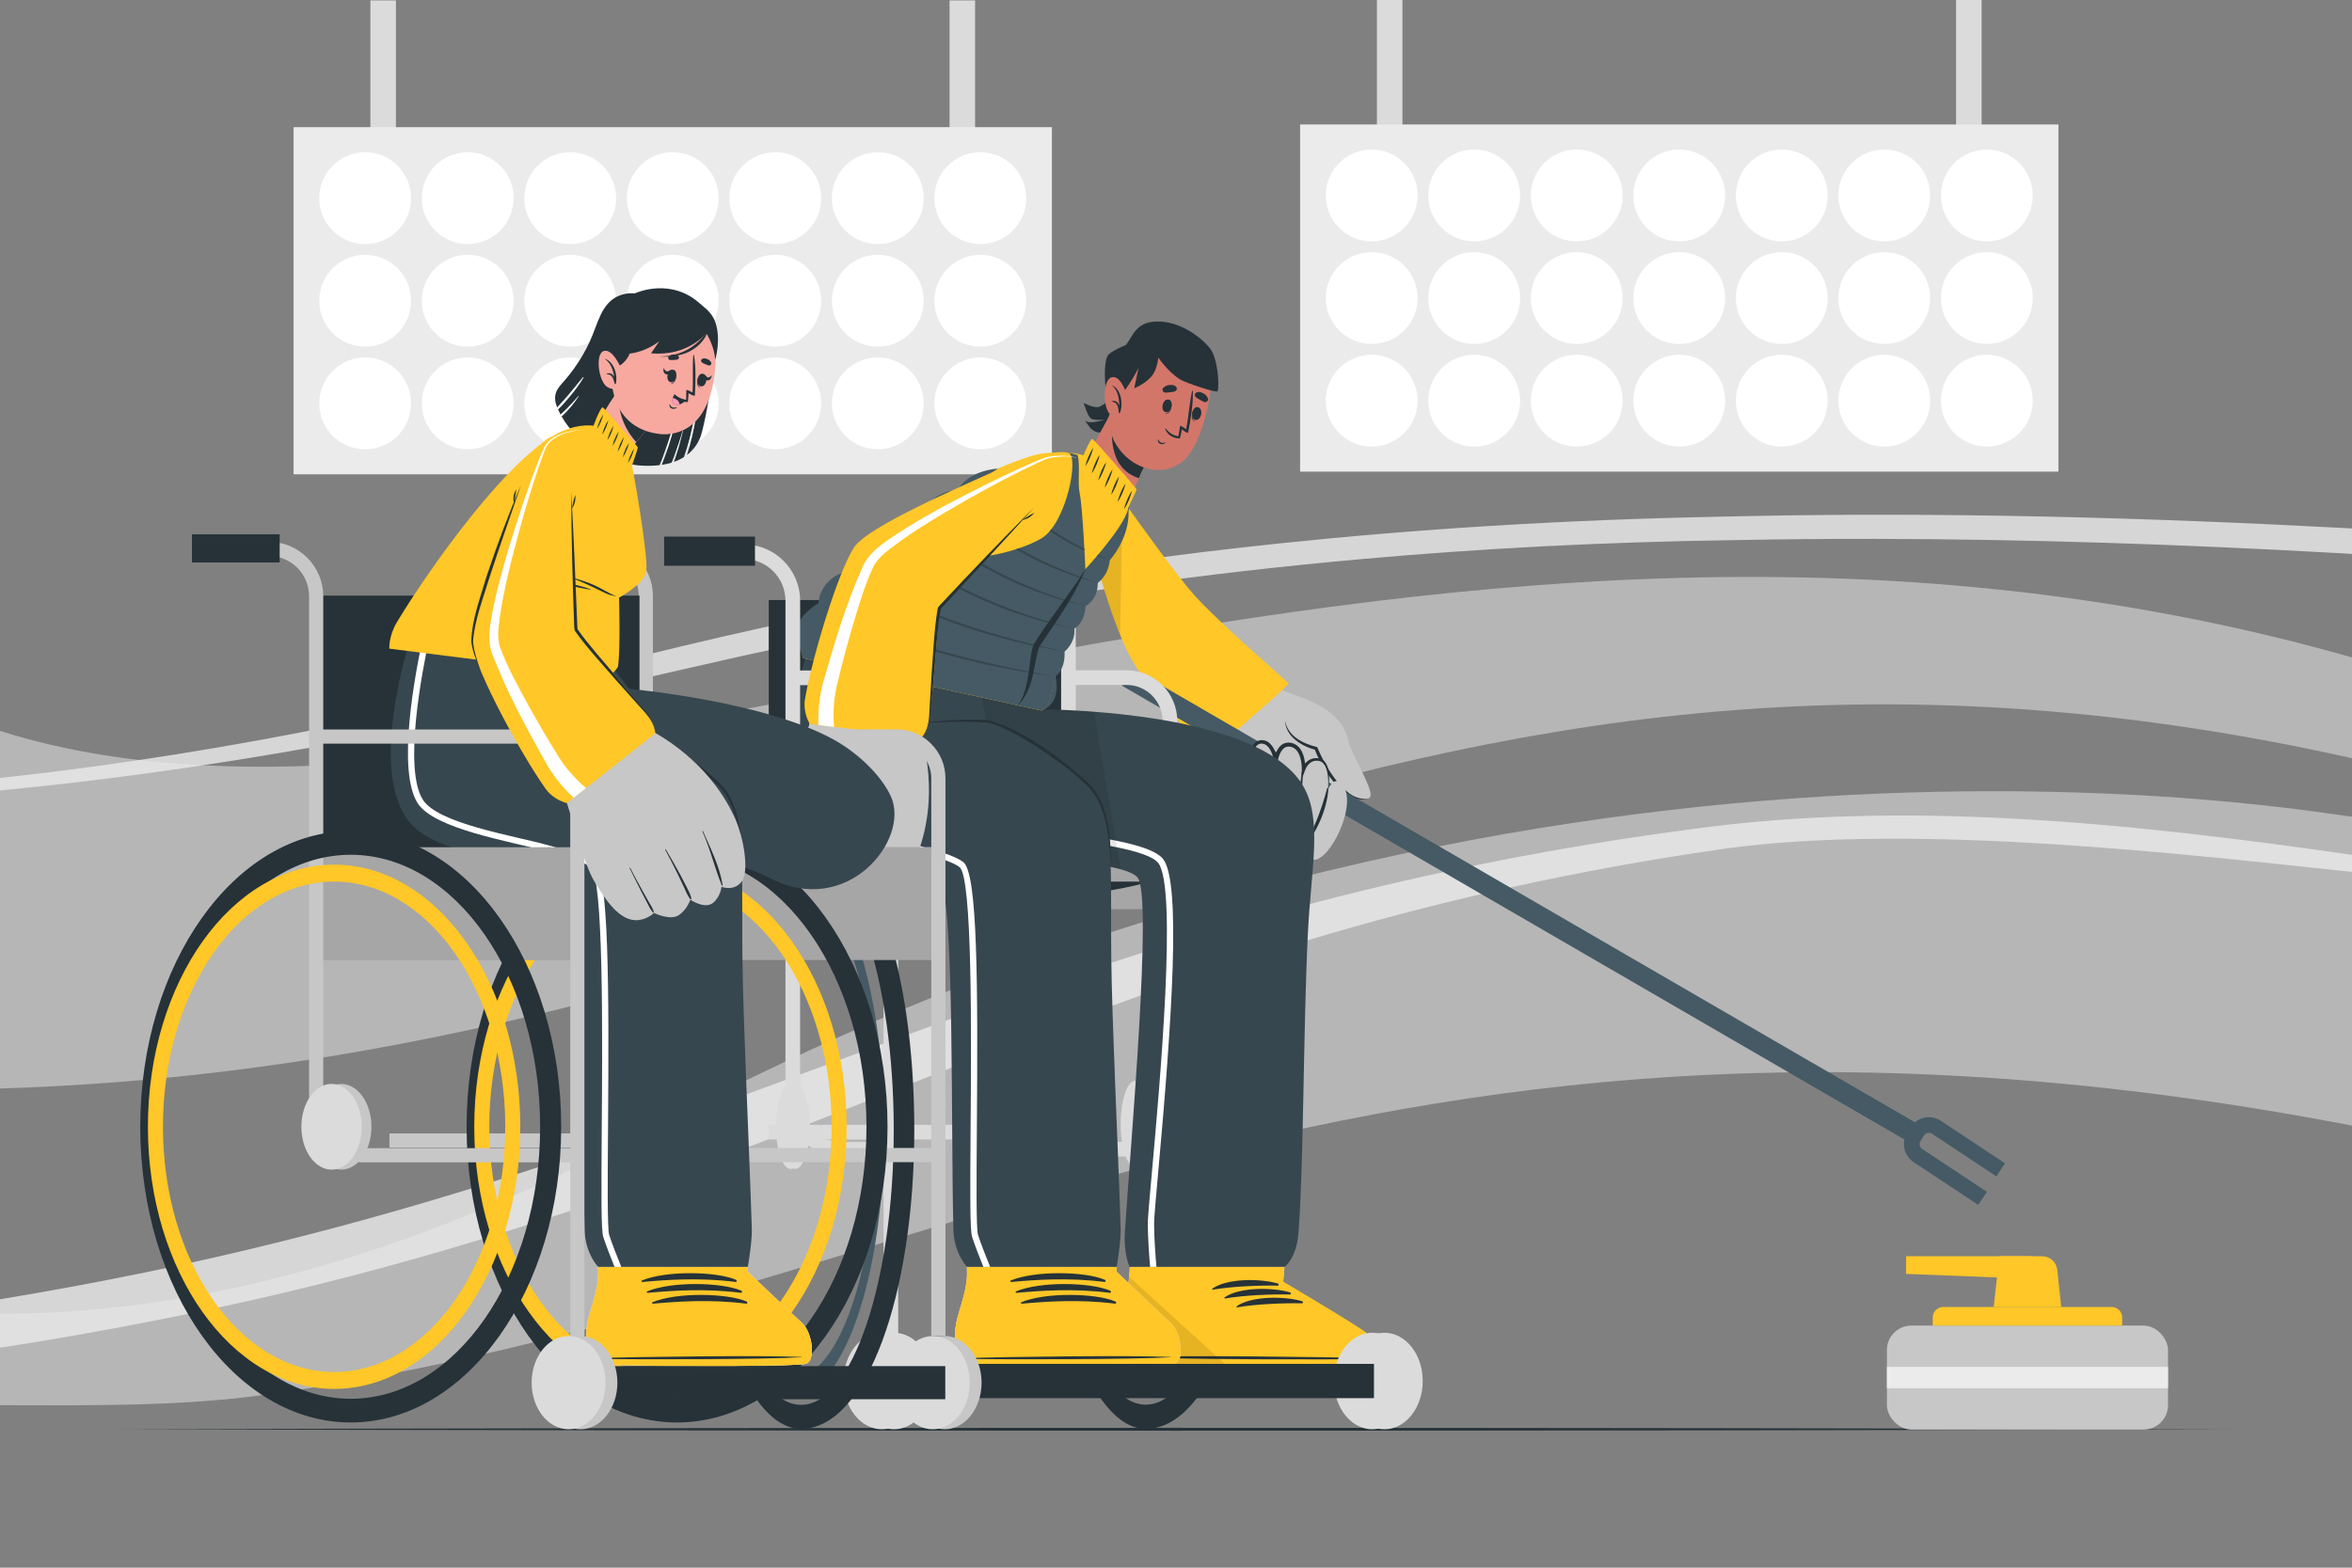 <svg xmlns="http://www.w3.org/2000/svg" viewBox="0 0 750 500"><rect x="0" y="0" width="750" height="500" fill="#808080" stroke="none"/><g id="freepik--background-complete--inject-59"><g><g><g><rect x="118.108" y=".134" width="8.145" height="70.249" style="fill:#dbdbdb;"></rect><rect x="302.792" y=".134" width="8.145" height="70.249" style="fill:#dbdbdb;"></rect></g><g><rect x="93.619" y="40.56" width="241.807" height="110.718" style="fill:#ebebeb;"></rect><g><circle cx="116.442" cy="63.194" r="14.644" transform="translate(-10.58 100.846) rotate(-45)" style="fill:#fff;"></circle><circle cx="149.136" cy="63.194" r="14.644" transform="translate(-5.487 14.959) rotate(-5.639)" style="fill:#fff;"></circle><circle cx="181.829" cy="63.194" r="14.644" transform="translate(78.308 225.486) rotate(-76.632)" style="fill:#fff;"></circle><circle cx="214.523" cy="63.194" r="14.644" transform="translate(18.147 170.199) rotate(-45)" style="fill:#fff;"></circle><circle cx="247.216" cy="63.194" r="14.644" transform="translate(16.436 172.051) rotate(-39.592)" style="fill:#fff;"></circle><circle cx="279.909" cy="63.194" r="14.644" transform="translate(153.712 320.909) rotate(-76.632)" style="fill:#fff;"></circle><circle cx="312.603" cy="63.194" r="14.644" transform="translate(46.875 239.553) rotate(-45)" style="fill:#fff;"></circle><circle cx="116.442" cy="95.919" r="14.644" transform="translate(-33.72 110.431) rotate(-45)" style="fill:#fff;"></circle><circle cx="149.136" cy="95.919" r="14.644" transform="translate(-8.703 15.117) rotate(-5.639)" style="fill:#fff;"></circle><circle cx="181.829" cy="95.919" r="14.644" transform="translate(46.47 250.645) rotate(-76.632)" style="fill:#fff;"></circle><circle cx="214.523" cy="95.919" r="14.644" transform="translate(-4.993 179.784) rotate(-45)" style="fill:#fff;"></circle><circle cx="247.216" cy="95.919" r="14.644" transform="translate(-4.42 179.558) rotate(-39.592)" style="fill:#fff;"></circle><circle cx="279.909" cy="95.919" r="14.644" transform="translate(121.874 346.068) rotate(-76.632)" style="fill:#fff;"></circle><circle cx="312.603" cy="95.919" r="14.644" transform="translate(23.734 249.138) rotate(-45)" style="fill:#fff;"></circle><circle cx="116.442" cy="128.644" r="14.644" transform="translate(-56.86 120.016) rotate(-45)" style="fill:#fff;"></circle><circle cx="149.136" cy="128.644" r="14.644" transform="translate(-11.918 15.276) rotate(-5.639)" style="fill:#fff;"></circle><circle cx="181.829" cy="128.644" r="14.644" transform="translate(14.632 275.804) rotate(-76.632)" style="fill:#fff;"></circle><circle cx="214.523" cy="128.644" r="14.644" transform="translate(-28.133 189.369) rotate(-45)" style="fill:#fff;"></circle><circle cx="247.216" cy="128.644" r="14.644" transform="translate(-25.276 187.065) rotate(-39.592)" style="fill:#fff;"></circle><circle cx="279.909" cy="128.644" r="14.644" transform="translate(90.035 371.227) rotate(-76.632)" style="fill:#fff;"></circle><circle cx="312.603" cy="128.644" r="14.644" transform="translate(.594 258.723) rotate(-45)" style="fill:#fff;"></circle></g></g></g><g><g><rect x="439.063" y="-.723" width="8.145" height="70.249" style="fill:#dbdbdb;"></rect><rect x="623.747" y="-.723" width="8.145" height="70.249" style="fill:#dbdbdb;"></rect></g><g><rect x="414.574" y="39.703" width="241.807" height="110.718" style="fill:#ebebeb;"></rect><g><circle cx="437.397" cy="62.337" r="14.644" transform="translate(84.032 327.544) rotate(-45)" style="fill:#fff;"></circle><circle cx="470.09" cy="62.337" r="14.644" transform="translate(361.867 524.028) rotate(-84.361)" style="fill:#fff;"></circle><circle cx="502.784" cy="62.337" r="14.644" transform="translate(85.888 350.217) rotate(-41.694)" style="fill:#fff;"></circle><circle cx="535.477" cy="62.337" r="14.644" transform="translate(352.527 569.437) rotate(-76.802)" style="fill:#fff;"></circle><circle cx="568.171" cy="62.337" r="14.644" transform="translate(377.756 601.267) rotate(-76.802)" style="fill:#fff;"></circle><circle cx="600.864" cy="62.337" r="14.644" transform="translate(454.874 648.52) rotate(-81.938)" style="fill:#fff;"></circle><circle cx="633.558" cy="62.337" r="14.644" transform="translate(141.486 466.251) rotate(-45)" style="fill:#fff;"></circle><circle cx="437.397" cy="95.062" r="14.644" transform="translate(60.892 337.129) rotate(-45)" style="fill:#fff;"></circle><circle cx="470.09" cy="95.062" r="14.644" transform="translate(329.3 553.537) rotate(-84.361)" style="fill:#fff;"></circle><circle cx="502.784" cy="95.062" r="14.644" transform="translate(64.121 358.506) rotate(-41.694)" style="fill:#fff;"></circle><circle cx="535.477" cy="95.062" r="14.644" transform="translate(320.666 594.69) rotate(-76.802)" style="fill:#fff;"></circle><circle cx="568.171" cy="95.062" r="14.644" transform="translate(345.895 626.52) rotate(-76.802)" style="fill:#fff;"></circle><circle cx="600.864" cy="95.062" r="14.644" transform="translate(422.473 676.655) rotate(-81.938)" style="fill:#fff;"></circle><circle cx="633.558" cy="95.062" r="14.644" transform="translate(118.346 475.836) rotate(-45)" style="fill:#fff;"></circle><circle cx="437.397" cy="127.787" r="14.644" transform="translate(211.945 523.788) rotate(-76.632)" style="fill:#fff;"></circle><circle cx="470.09" cy="127.787" r="14.644" transform="translate(-14.361 76.593) rotate(-9.175)" style="fill:#fff;"></circle><circle cx="502.784" cy="127.787" r="14.644" transform="translate(268.009 590.39) rotate(-77.352)" style="fill:#fff;"></circle><circle cx="535.477" cy="127.787" r="14.644" transform="translate(66.479 416.067) rotate(-45)" style="fill:#fff;"></circle><circle cx="568.171" cy="127.787" r="14.644" transform="translate(76.054 439.185) rotate(-45)" style="fill:#fff;"></circle><circle cx="600.864" cy="127.787" r="14.644" transform="translate(-10.904 183.531) rotate(-17.213)" style="fill:#fff;"></circle><circle cx="633.558" cy="127.787" r="14.644" transform="translate(362.753 714.634) rotate(-76.632)" style="fill:#fff;"></circle></g></g></g></g><g><g style="opacity:.5;"><path d="M212.42,357.594c-38.609,20.458-118.801,61.438-212.42,61.438v29.137c29.81,.111,57.794,.343,83.84-3.239,214.119-29.443,352.82-146.233,666.16-85.928v-98.57c-9.33-.416-261.693-49.026-537.58,97.163Z" style="fill:#ebebeb;"></path><path d="M0,233.112v114.058c294.554-9.183,436.332-175.368,750-105.351v-32.144C445.873,123.091,173.239,287.92,0,233.112Z" style="fill:#ebebeb;"></path></g><g style="opacity:.8;"><path d="M750,272.65v5.441c-51.44-5.459-138.6-15.744-199.22-7.518-84.83,12.01-150.64,32.94-209.29,55.118-88.61,33.717-171.62,72.338-294.07,95.858-6.6,1.295-13.31,2.563-20.1,3.747-5.68,1.036-11.42,1.998-17.2,2.942-3.36,.546-6.73,1.073-10.12,1.591v-15.434c8.07-1.351,16.07-2.739,24.03-4.219,120.73-22.271,202.7-57.876,294.74-90.862,62.19-22.299,133.04-43.423,222.09-55.054,65.09-8.79,133.945-2.499,209.14,8.388Z" style="fill:#ebebeb;"></path><path d="M0,248.132v3.979c84.2-8.161,152.27-23.641,221.17-39.389,20.08-4.645,40.73-9.068,62.07-13.157,24.55-4.719,50.03-9.012,76.61-12.732h.03c24.03-3.377,48.97-6.264,74.97-8.577,37.05-3.294,76.25-5.394,118.05-5.987,14.93-.287,29.87-.435,44.83-.398h.12c48.93,.074,98.07,1.767,146.97,4.497,1.73,.092,3.45,.194,5.18,.296v-8.115c-.48-.028-.97-.056-1.45-.083-63.49-3.405-128.88-5.191-192.22-3.84q-.03-.019-.06,0-.03-.019-.07,0c-2.66,.046-5.32,.111-7.98,.176-50.42,.999-96.58,3.951-139.48,8.438-35.65,3.72-69.06,8.494-100.79,14.073h-.06c-18.59,3.266-36.6,6.801-54.16,10.567-15.88,3.405-31.38,6.986-46.6,10.724-63.59,15.443-128.25,30.941-207.13,39.528Z" style="fill:#ebebeb;"></path></g></g></g><g id="freepik--Floor--inject-59"><path d="M37.635,455.851c216.138-.612,458.592-.617,674.729-0-216.138,.617-458.592,.612-674.729,0h0Z" style="fill:#263238;"></path></g><g id="freepik--Character_2--inject-59"><g><g><g><path d="M356.822,157.807c8.934,12.525,18.582,25.874,24.039,32.034,6.969,7.866,26.764,25.02,30.074,28.125,0,0-22.592,23.975-25.736,21.345-4.24-3.547-16.957-16.11-24.26-28.854-5.572-9.723-12.313-32.575-14.838-45.761-2.55-13.309,6.21-13.214,10.722-6.888Z" style="fill:#FFC727;"></path><path d="M357.932,159.36l-.77,43.01c-4.56-11.23-9.09-27.39-11.06-37.67-2.55-13.31,6.21-13.22,10.72-6.89,.37,.51,.73,1.03,1.11,1.55Z" style="opacity:.1;"></path></g><path d="M392.319,256.548c-3.182-4.903-5.52-13.258-5.136-17.312l21.79-19.139c1.699,1.178,12.803,3.463,17.968,9.93,5.275,6.605,3.983,17.116,2.841,21.937-1.688,7.125-33.414,10.822-37.462,4.585Z" style="fill:#c7c7c7;"></path><g><path d="M413.157,223.399s13.83,3.566,15.289,9.08c2.239,8.457,10.899,20.884,8.059,22.108-5.01,2.158-12.697-5.411-16.845-15.886,0,0-9.349-2.011-9.889-8.937-.339-4.344,3.385-6.364,3.385-6.364Z" style="fill:#c7c7c7;"></path><path d="M436.505,254.586c-7.562,2.822-15.156-9.784-17.308-15.702l.358,.303c-2.377-.625-4.597-1.66-6.502-3.206-1.891-1.506-3.243-3.78-3.282-6.218,.362,2.366,1.784,4.327,3.687,5.697,1.937,1.38,4.26,2.297,6.562,2.809,2.333,5.701,9.094,18.146,16.485,16.317h0Z" style="fill:#263238;"></path></g><g><polygon points="357.59 218.595 366.232 216.178 613.027 359.337 608.015 363.859 357.59 218.595" style="fill:#455a64;"></polygon><path d="M630.823,384.287l-20.547-13.6c-3.159-2-4.114-6.255-2.088-9.456l1.085-1.714c2.029-3.204,6.281-4.158,9.484-2.131l20.589,13.628-2.76,4.17-20.547-13.601c-.38-.24-.879-.326-1.37-.218-.488,.11-.904,.403-1.172,.826l-1.085,1.713c-.553,.873-.292,2.032,.581,2.585l20.589,13.627-2.76,4.17Z" style="fill:#455a64;"></path></g><g><path d="M427.94,250.062c-2.481-2.881-4.456,1.692-4.456,1.692,0,0,1.257-7.268-2.45-9.249-3.577-1.9-5.769,3.708-5.931,4.108,.063-.385,1.044-7.094-2.886-8.701-4.085-1.667-5.319,4.341-5.397,4.729-.055-.382-.861-5.425-4.124-5.968-5.608-.929-3.901,12.022-6.854,15.553,0,0-6.554-4.32-6.771-4.406,0,0,1.371,12.355,6.356,16.071,2.628,1.959,4.972-.103,4.972-.103,0,0,.002,4.032,3.056,5.396,1.569,.695,4.079-1.196,4.079-1.196,0,0,.136,3.229,2.929,4.272,2.226,.84,4.396-1.189,4.396-1.189,0,0,1.57,3.039,4.122,3.158,5.147,.252,14.267-17.992,8.96-24.166Z" style="fill:#c7c7c7;"></path><g><path d="M415.251,270.802c-.035,.058,.039,.119,.085,.066,4.463-5.268,7.753-12.424,8.281-19.349,.018-.227-.344-.354-.411-.107-1.909,7.034-4.164,13.125-7.955,19.391Z" style="fill:#263238;"></path><path d="M407.525,268.096c-.042,.068,.071,.137,.125,.072,4.57-5.453,8.053-13.614,7.722-21.669-.011-.276-.298-.513-.31-.194-.185,5.373-4.096,16.168-7.537,21.791Z" style="fill:#263238;"></path><path d="M406.603,242.087c.019,7.735-2.443,14.699-6,21.487-.046,.088,.084,.144,.142,.081,2.645-2.847,4.461-7.41,5.574-11.081,1.066-3.516,1.321-6.902,.554-10.489-.03-.139-.271-.165-.271,.001Z" style="fill:#263238;"></path></g><path d="M423.483,251.754c.105-1.421,.102-2.85-.052-4.25-.167-1.382-.499-2.813-1.308-3.848-.402-.508-.942-.867-1.557-.973-.627-.101-1.298-.073-1.881,.147-1.181,.419-2.051,1.581-2.487,2.742l-1.096,2.918,.015-3.123c.007-1.363-.178-2.803-.613-4.086-.431-1.281-1.201-2.444-2.337-2.907-1.177-.507-2.419-.281-3.202,.711-.814,.947-1.297,2.34-1.532,3.641l-.657,3.635-.565-3.634c-.153-.985-.442-2.018-.848-2.939-.411-.917-.979-1.778-1.751-2.248-.755-.464-1.773-.519-2.474-.043-.745,.49-1.253,1.445-1.645,2.394-.776,1.949-1.143,4.092-1.614,6.196-.227,1.057-.454,2.119-.733,3.17-.293,1.035-.593,2.131-1.302,2.968,.614-.9,.786-1.993,1.01-3.035,.195-1.058,.34-2.126,.486-3.198,.292-2.142,.61-4.296,1.319-6.416,.387-1.035,.844-2.146,1.881-2.934,1.077-.805,2.579-.728,3.652-.077,1.098,.659,1.762,1.705,2.248,2.73,.478,1.051,.795,2.112,.992,3.259l-1.222,.001c.266-1.539,.717-3.016,1.767-4.319,.52-.638,1.301-1.17,2.182-1.333,.884-.167,1.735-.009,2.505,.322,1.596,.698,2.502,2.242,2.96,3.68,.468,1.481,.634,2.967,.605,4.505l-1.081-.205c.605-1.456,1.695-2.729,3.254-3.227,.771-.238,1.568-.226,2.335-.06,.79,.172,1.487,.694,1.932,1.324,.891,1.292,1.058,2.806,1.138,4.231,.059,1.441-.061,2.876-.323,4.28Z" style="fill:#263238;"></path></g></g><g><g><g><path d="M358.846,358.44c0,7.59,2.081,13.743,4.649,13.743s4.649-6.153,4.649-13.743-2.082-13.743-4.649-13.743-4.649,6.153-4.649,13.743Z" style="fill:#dbdbdb;"></path><path d="M357.356,358.44c0,7.59,2.081,13.743,4.649,13.743s4.649-6.153,4.649-13.743-2.082-13.743-4.649-13.743-4.649,6.153-4.649,13.743Z" style="fill:#dbdbdb;"></path></g><g><path d="M333.736,359.664c0-46.95,13.03-85.147,29.047-85.147s29.047,38.197,29.047,85.147-13.03,85.146-29.047,85.146-29.047-38.197-29.047-85.146Zm2.347,0c0,43.916,11.978,79.645,26.7,79.645s26.7-35.729,26.7-79.645-11.978-79.646-26.7-79.646-26.7,35.729-26.7,79.646Z" style="fill:#455a64;"></path><path d="M332.542,359.664c0-52.963,14.728-96.052,32.832-96.052,21.808,0,36.099,43.089,36.099,96.052s-15.256,96.051-36.099,96.051c-18.104,0-32.832-43.088-32.832-96.051Zm3.286,0c0,48.716,13.255,88.349,29.547,88.349s29.547-39.634,29.547-88.349-13.255-88.35-29.547-88.35-29.547,39.633-29.547,88.35Z" style="fill:#263238;"></path></g></g><rect x="245.138" y="358.751" width="98.832" height="4.675" style="fill:#dbdbdb;"></rect><g><rect x="340.653" y="252.667" width="32.413" height="37.315" transform="translate(713.719 542.649) rotate(180)" style="fill:#a6a6a6;"></rect><path d="M356.318,368.855h16.747v-4.676h-16.747c-7.325,0-13.284-5.959-13.284-13.284V191.524c0-9.903-8.057-17.959-17.959-17.959h-10.913v4.676h10.913c7.325,0,13.284,5.959,13.284,13.284v159.372c0,9.903,8.057,17.959,17.96,17.959Z" style="fill:#dbdbdb;"></path><path d="M370.728,425.069h4.675V229.948c0-8.916-7.254-16.17-16.169-16.17h-18.538v4.676h18.538c6.338,0,11.494,5.156,11.494,11.494v195.121Z" style="fill:#dbdbdb;"></path><rect x="299.679" y="171.087" width="28.965" height="9.296" transform="translate(628.323 351.47) rotate(180)" style="fill:#263238;"></rect></g><rect x="245.138" y="191.387" width="93.221" height="88.631" transform="translate(583.497 471.405) rotate(180)" style="fill:#263238;"></rect><path d="M366.654,281.186h-121.483v1.974s81.765,9.611,121.483-1.974Z" style="fill:#263238;"></path></g><g><g><g><path d="M437.968,436.073c-2.684,.896-74.99,.389-77.904-1.489-.35-.203-.454-7.333-.438-17.094l-0-.192c-.011-6.183,6.748-59.022,6.748-59.022l46.989-.273-4.312,52.035s5.194,4.471,14.454,8.911c.011,.011,.023,.011,.023,.022,5.715,2.72,10.673,5.205,11.814,6.116,2.961,2.387,5.311,10.111,2.627,10.985Z" style="fill:#d3766a;"></path><path d="M437.97,436.07c-2.685,.894-74.992,.393-77.91-1.491-.35-.195-.452-7.332-.438-17.085l0-.192c-.001-.429-.003-.87-.016-1.31,.005-.317-.001-.633-.018-.948-.003-.463-.018-.937-.033-1.411-.092-4.108,2.176-18.087,2.176-18.087l48.535-.186-1.214,14.679s25.151,14.137,26.286,15.046c2.958,2.39,5.318,10.113,2.631,10.986Z" style="fill:#ebebeb;"></path><g><path d="M438.295,436.371c-2.766,.898-75.171,.198-78.165-1.731-1.139-.726-1.102-17.121,.099-30.57h49.391l-.407,4.705s23.383,13.809,26.439,16.277c3.039,2.468,5.409,10.421,2.644,11.319Z" style="fill:#FFC727;"></path><g><path d="M437.191,433.204c-13.229-.442-60.098-.978-73.209-.409-.106,.004-.107,.077-.001,.083,13.103,.725,59.974,.828,73.208,.543,.279-.006,.281-.207,.001-.217Z" style="fill:#263238;"></path><path d="M407.49,409.38c-5.578-1.669-16.174-1.717-20.882,1.598-.182,.128,.021,.379,.21,.345,5.762-1.011,14.669-1.412,20.584-1.268,.417,.01,.488-.556,.088-.676Z" style="fill:#263238;"></path><path d="M411.36,412.197c-5.578-1.669-16.174-1.717-20.883,1.598-.182,.129,.021,.379,.21,.345,5.762-1.011,14.669-1.412,20.584-1.267,.417,.01,.488-.556,.089-.676Z" style="fill:#263238;"></path><path d="M415.23,415.015c-5.578-1.67-16.174-1.717-20.883,1.598-.183,.129,.021,.379,.21,.345,5.762-1.011,14.669-1.412,20.584-1.268,.416,.01,.488-.556,.089-.676Z" style="fill:#263238;"></path></g><path d="M360.133,434.641c1.306,.838,15.819,1.448,32.008,1.786l-32.161-29.276c-.947,12.749-.904,26.815,.152,27.49Z" style="opacity:.1;"></path></g></g><g><path d="M319.963,203.266l9.795,22.943s71.043-.56,85.736,24.385c6.336,10.757,2.585,26.059,1.547,47.363-1.454,29.839-1.319,74.336-2.997,95.396-.641,8.051-4.425,10.716-4.425,10.716h-49.391s-1.993-4.072-1.527-11.159c1.94-29.498,8.801-106.54,4.111-112.932-5.818-7.928-74.479-6.209-90.214-18.409-15.735-12.201-3.682-58.303-3.682-58.303h51.046Z" style="fill:#37474f;"></path><path d="M369.312,374.03c-.76,8.45-1.31,14.56-1.3,16.22,.02,4.59,.42,10.13,.75,13.82h-2.02c-.32-3.73-.71-9.22-.73-13.81-.01-1.76,.51-7.59,1.31-16.41,2.46-27.3,8.24-91.26,1.94-98.7-1.67-1.98-6.54-3.56-13.11-4.92-8.24-1.69-19.17-3.02-29.9-4.33-22.28-2.71-45.31-5.52-50.61-11.95-3.03-3.68-4.23-13.77-3.57-29.99,.35-8.62,1.16-16.78,1.59-20.69h2c-1.51,13.43-3.63,43.14,1.53,49.41,4.78,5.81,28.43,8.69,49.3,11.24,11.06,1.34,21.34,2.6,29.3,4.18,7.49,1.51,12.92,3.31,15,5.76,6.01,7.1,2.84,52.34-1.48,100.17Z" style="fill:#fff;"></path><path d="M272.6,261.567c13.62,10.561,66.902,10.691,84.746,15.688l-8.492-50.255c-11.137-.86-19.096-.795-19.096-.795l-9.799-22.939h-51.039s-12.052,46.107,3.68,58.301Z" style="opacity:.1;"></path></g></g><g><g><path d="M374.709,434.93c-3.103,1.087-64.586,1.098-69.586-.227-.776-.206-.547-4.296-.517-9.973,.028-5.236,4.055-12.062,3.746-19.522l-.016-.493c-.141-3.24-.803-46.712-.803-46.712l46.536-.202,2.006,45.591-.011,2.23s14.118,13.415,17.319,16.34c3.263,2.982,4.43,11.895,1.325,12.968Z" style="fill:#d3766a;"></path><path d="M374.707,434.935c-3.103,1.078-64.583,1.089-69.58-.229-.784-.207-.555-4.301-.523-9.973,.033-5.237,4.061-12.063,3.745-19.521,0-.174-.011-.338-.011-.501-.033-.762-.31-9.493-.31-9.493h48.023l.026,8.176-.011,2.232s14.11,13.413,17.311,16.331c3.266,2.983,4.431,11.9,1.328,12.978Z" style="fill:#ebebeb;"></path><g><path d="M374.707,434.935c-3.103,1.078-64.583,1.089-69.58-.229-.784-.207-.555-4.301-.523-9.973,.033-5.237,4.061-12.063,3.745-19.521,0-.174-.011-.338-.011-.501-.011-.131,0-.348,.011-.642h47.729l-.011,1.557s14.11,13.413,17.311,16.331c3.266,2.983,4.431,11.9,1.328,12.978Z" style="fill:#FFC727;"></path><g><path d="M355.631,415.082c-6.187-2.635-22.182-3.007-29.983,.265-.255,.107-.043,.478,.184,.458,7.705-.692,18.08-1.473,29.707-.017,.481,.06,.535-.517,.092-.706Z" style="fill:#263238;"></path><path d="M353.942,411.619c-6.187-2.635-22.182-3.007-29.982,.265-.255,.107-.043,.478,.184,.458,7.705-.692,18.08-1.474,29.707-.017,.481,.06,.535-.517,.092-.705Z" style="fill:#263238;"></path><path d="M352.252,408.155c-6.186-2.635-22.182-3.007-29.982,.265-.255,.107-.043,.478,.184,.458,7.705-.692,18.08-1.474,29.707-.018,.481,.06,.535-.517,.091-.706Z" style="fill:#263238;"></path></g><path d="M307.961,433.158c11.793-.433,53.575-.939,65.263-.362,.095,.004,.096,.077,.001,.083-11.68,.716-53.465,.789-65.263,.496-.249-.006-.25-.208-.001-.217Z" style="fill:#263238;"></path></g></g><g><path d="M356.079,404.07h-47.729s-4.103-4.263-4.321-11.797c-.877-30.315,.435-107.267-4.398-111.134-8.791-7.033-26.671-6.697-38.802-16.331-18.027-14.317-2.14-61.648-2.14-61.648l50.251,.287s4.518,21.855,5.65,26.599c0,0,27.751,9.823,36.154,25.426,4.527,8.407,3.326,26.877,3.615,50.042,.275,21.991,2.029,56.386,2.998,86.422,.134,4.142-1.277,12.133-1.277,12.133Z" style="fill:#37474f;"></path><path d="M354.195,276.769c-.389-8.505-1.064-19.838-7.445-26.092-3.959-3.92-8.458-7.269-13.054-10.412-3.077-2.09-6.219-4.094-9.476-5.883-3.213-1.672-6.576-3.605-10.208-3.973-7.41-.508-14.922,.001-22.353,.285,7.439-.734,14.886-1.401,22.418-1.091,9.319,1.075,26.541,13.696,33.283,20.472,6.441,6.482,6.921,18.049,6.835,26.694h0Z" style="fill:#263238;"></path><path d="M315.742,404.07h-2.16c-1.2-2.97-2.65-6.66-3.6-9.57-.69-2.07-.63-13.84-.48-34.45,.23-30.03,.6-80.3-3.53-83.49-2.38-1.84-7.93-3.37-14.36-5.13-11.39-3.13-25.56-7.02-30.82-15.27-6.69-10.49-.8-41.39,1.73-52.98l2.06,.01c-2.4,11.02-8.4,42.03-2.11,51.89,4.85,7.6,18.61,11.38,29.67,14.42,6.63,1.82,12.36,3.39,15.05,5.48,4.56,3.52,4.66,39.03,4.31,85.08-.12,16.43-.24,31.95,.37,33.81,1.03,3.12,2.62,7.16,3.87,10.2Z" style="fill:#fff;"></path></g></g></g><path d="M332.212,226.646l-76.039-16.693c-.014-.172-2.251-5.932,1.028-10.581,11.775-16.693,51.555-53.596,80.474-55.154,6.707-.362,20.875,3.662,22.342,13.637,2.159,14.673-20.827,39.85-24.309,61.991-.761,4.839-3.497,6.801-3.497,6.801Z" style="fill:#FFC727;"></path><g><g><path d="M360.162,159.97c-.01,1.01-.11,2.05-.29,3.14,.28,8.42-5.61,15.17-5.97,15.57l-.02,.02v.02c-.56,5.1-3.82,7.18-3.82,7.18-.01,5.54-3.86,7.39-3.86,7.39-.42,5.7-3.62,7.19-3.62,7.19,.42,4.58-3.11,7.32-3.11,7.32,.25,6.03-2.91,7.95-2.91,7.95-.35,1.38-.64,2.74-.85,4.1-.76,4.83-3.5,6.8-3.5,6.8l-76.04-16.7c0-.01-.01-.02-.02-.05-.29-.71-3.18-7.96-1.44-11.38,1.83-3.61,6.23-6.11,6.23-6.11,0,0,.37-9.05,10.95-10.47,0,0,1.22-8.32,10.75-9.56,0,0,3.08-8.19,11.22-8.4,0,0,2.32-6.69,11.55-7.87,0,0,2.92-5.79,12.83-6.68,0,0-.01,0-.02,.01-10.68,7.22-17.94,19.29-17.12,24.18,1.33,7.89,22.94,2.92,30.98-1.9,8.05-4.82,12.12-26.39,8.62-27.27-.3-.08-.6-.14-.9-.21,1.54,.1,2,.43,3.81,.88,.91,3.12-.06,8.82,.65,12.05,.99,4.57,1.84,24.36,1.84,24.36,0,0,12.35-13.32,13.59-19.16,.15-.71,.31-1.52,.47-2.4Z" style="fill:#455a64;"></path><path d="M336.402,222.49c-1.22,3.21-4.19,4.16-4.19,4.16,0,0,2.74-1.97,3.5-6.8,.21-1.36,.5-2.72,.85-4.1,0,0,1.06,3.52-.16,6.74Z" style="fill:#455a64;"></path><g><path d="M260.94,192.409c20.585,10.664,43.189,17.012,65.843,21.552,3.249,.644,6.517,1.192,9.777,1.793-3.278-.48-6.568-.906-9.842-1.432-4.523-.78-10.166-1.882-14.642-2.898-17.698-4.229-35.315-9.886-51.136-19.015h0Z" style="fill:#37474f;"></path><path d="M271.896,181.944c17.52,12.074,38.193,18.773,58.68,23.857,2.955,.694,5.926,1.329,8.891,1.998-2.988-.548-5.985-1.064-8.971-1.64-8.89-1.889-17.78-4.314-26.342-7.401-11.357-4.257-22.652-9.305-32.259-16.814h0Z" style="fill:#37474f;"></path><path d="M282.644,172.384c17.664,13.527,38.342,22.914,59.941,28.1l-4.087-.858c-20.351-4.51-39.869-13.818-55.853-27.242h0Z" style="fill:#37474f;"></path><path d="M301.222,171.15c-.03,.17-.06,.34-.08,.51-2.62-2.35-5.06-4.9-7.28-7.68,2.29,2.58,4.75,4.96,7.36,7.17Z" style="fill:#37474f;"></path><path d="M346.202,193.29c-2.47-.6-4.94-1.19-7.4-1.85-10.4-3.12-20.8-7.5-29.87-13.69,.4,.01,.8,.01,1.22,0,8.89,5.75,18.81,10.03,28.76,13.34,2.41,.78,4.86,1.44,7.29,2.2Z" style="fill:#37474f;"></path><path d="M305.412,156.11c.63,1.17,1.33,2.3,2.08,3.38-.06,.06-.11,.12-.15,.19-.72-1.15-1.36-2.34-1.93-3.57Z" style="fill:#37474f;"></path><path d="M350.062,185.9l-6.63-1.91c-6.32-2.16-13.19-5.03-19.44-8.81l.9-.3c6.02,3.56,12.52,6.39,18.66,8.76l6.51,2.26Z" style="fill:#37474f;"></path><path d="M345.782,175.01c.01,.18,.02,.36,.02,.53-2.78-1.27-5.6-2.65-8.14-4.26-.97-.6-1.95-1.24-2.91-1.9,.15-.18,.3-.35,.44-.54,3.39,2.31,6.99,4.34,10.59,6.17Z" style="fill:#37474f;"></path><path d="M353.882,178.7c-1.34-.47-2.67-.97-4.01-1.46,.07-.07,.13-.15,.19-.22,1.27,.55,2.55,1.1,3.82,1.68Z" style="fill:#37474f;"></path></g></g><path d="M346.102,181.53c-3.515,8.954-9.476,16.738-14.68,24.746-1.53,4.193-1.538,9.146-3.451,13.507-.799,1.923-1.857,3.81-3.411,5.186,1.214-1.671,1.961-3.562,2.482-5.503,1.106-3.983,1.228-7.977,2.005-12.086,.127-.701,.367-1.424,.707-2.087,5.051-8.075,11.253-15.72,16.349-23.763h0Z" style="fill:#263238;"></path></g><g><g><path d="M355.652,126.122s-3.55,2.965-5.076,3.607c-1.525,.641-5.047-1.206-5.047-1.206,0,0,1.334,4.149,2.264,4.909,.93,.76,4.449,.443,4.449,.443,0,0-4.859,1.524-6.07,.35-.752-.729,1.387,2.139,1.387,2.139,0,0,1.216,1.475,3.048,1.607,1.832,.132,5.044-11.849,5.044-11.849Z" style="fill:#263238;"></path><g><path d="M355.406,161.761c-4.322-.814-8.378-9.774-8.876-15.796-.032-.413,7.251-13.082,8.434-15.742,.24-.547,14.883,11.47,14.883,11.47,0,0-4.119,4.848-6.152,9.498-.166,.391-4.11,11.353-8.288,10.569Z" style="fill:#d3766a;"></path><path d="M363.479,151.743c-.085,.207-.176,.459-.294,.749-.542-.149-1.085-.358-1.672-.635-8.982-4.247-7.087-16.749-6.024-21.42,.01,.004,.021,.008,.037,.027,.089,.048,.194,.116,.295,.193,.19,.126,.396,.271,.64,.442,.101,.078,.223,.164,.345,.249,.148,.109,.303,.233,.472,.35,.074,.054,.155,.123,.25,.186,.169,.118,.345,.249,.526,.396,.553,.419,1.139,.875,1.762,1.359,.054,.046,.122,.086,.175,.132,.155,.124,.304,.233,.454,.366,1.246,.968,2.575,2.029,3.829,3.036,.128,.101,.266,.205,.39,.316,.656,.521,1.291,1.034,1.879,1.516,.155,.123,.32,.251,.464,.37,.091,.073,.171,.142,.262,.215,.091,.073,.182,.147,.262,.216,.245,.197,.47,.385,.679,.555,.128,.101,.256,.201,.363,.293,.091,.073,.171,.142,.252,.211,.095,.063,.175,.132,.245,.197,.491,.394,.78,.632,.78,.632,0,0-4.127,4.844-6.158,9.493l-.152,.372c-.017,.041-.034,.083-.036,.118l-.025,.062Z" style="fill:#263238;"></path></g><g><path d="M360.283,110.868c-4.218,5.295-7.915,23.945-5.166,29.515,3.986,8.076,13.937,12.632,21.664,7.058,7.49-5.403,11.878-29.793,8.488-35.209-4.993-7.976-18.756-9.186-24.986-1.365Z" style="fill:#d3766a;"></path><g><g><path d="M373.633,129.003c-0-.05-.11,.04-.119,.092-.215,1.263-.675,2.673-1.895,2.859-.038,.006-.047,.07-.004,.072,1.425,.087,2.016-1.792,2.018-3.023Z" style="fill:#263238;"></path><path d="M372.778,127.464c-1.987-.564-2.969,3.452-1.127,3.975,1.812,.514,2.793-3.502,1.127-3.975Z" style="fill:#263238;"></path></g><g><path d="M380.458,130.868c.021-.045,.083,.082,.069,.133-.343,1.234-.529,2.706,.495,3.394,.032,.022,.013,.083-.027,.067-1.326-.529-1.06-2.48-.537-3.594Z" style="fill:#263238;"></path><path d="M381.886,129.84c2.038,.337,1.214,4.388-.674,4.076-1.858-.307-1.035-4.358,.674-4.076Z" style="fill:#263238;"></path></g><path d="M371.642,125.241c.581-.004,1.115-.104,1.689-.168,.647-.072,1.17-.062,1.69-.5,.279-.235,.317-.769,.115-1.062-.472-.681-1.287-.79-2.07-.736-.85,.059-1.489,.322-2.109,.902-.601,.563-.081,1.567,.685,1.562Z" style="fill:#263238;"></path><path d="M383.933,128.198c-.534-.227-.99-.525-1.495-.804-.571-.315-1.057-.507-1.368-1.111-.167-.324,.003-.832,.302-1.024,.697-.447,1.491-.235,2.193,.116,.762,.381,1.251,.869,1.601,1.644,.339,.751-.528,1.478-1.233,1.179Z" style="fill:#263238;"></path><path d="M369.335,140.171c.227,.364,.426,.838,.868,.986,.424,.142,.979,.071,1.414,.014,.043-.005,.073,.046,.038,.077-.44,.399-1.192,.531-1.744,.289-.539-.236-.699-.791-.71-1.339-.001-.077,.1-.08,.134-.027Z" style="fill:#263238;"></path><path d="M371.552,136.766c.432,1.25,1.312,2.09,2.367,2.575,.47,.22,.986,.364,1.507,.442,.101,.022,.204,.036,.299,.038,.093,.011,.178,.021,.283,.025,.15,.015,.26-.086,.318-.217l.002-.009c.01-.046,.019-.082,.019-.13l.002-.009,.024-.11c.26-.951,.523-2.431,.523-2.431,.307,.261,1.896,1.5,1.99,.992,.764-4.203,1.615-8.877,1.488-13.221,.003-.143-.213-.163-.235-.024-.895,4.01-1.079,8.151-1.913,12.194-.517-.355-1.347-.983-1.851-1.095-.145,.006-.457,2.868-.608,3.286,0,0-.004,.018-.019,.044-1.66-.187-2.754-.97-4.052-2.432-.075-.093-.194-.034-.144,.083Z" style="fill:#263238;"></path></g><path d="M353.956,128.079c3.704,.123,9.082-10.702,9.082-10.702l-1.359,6.461s3.289-1.268,5.416-3.679c1.519-1.721,2.147-4.612,2.265-6.091,0,0,2.979,4.429,6.946,6.968,1.459,.934,11.714,4.446,11.949,3.717,.701-2.175-.057-10.621-2.366-13.583-2.657-3.409-9.666-9.039-17.549-8.606-6.306,.346-7.159,4.861-9.36,7.498,0,0-5.138,1.971-5.876,3.584-1.595,3.485-.51,14.388,.851,14.433Z" style="fill:#263238;"></path><g><path d="M359.646,126.961s-1.853-7.144-4.951-6.688c-3.098,.456-3.177,9.782-.576,12.03,2.601,2.248,4.729-.119,4.729-.119l.798-5.223Z" style="fill:#d3766a;"></path><path d="M354.739,122.946c-.047-.022-.082,.042-.046,.075,1.798,1.645,2.182,4.024,2.204,6.35-.338-1.018-1.035-1.766-2.364-1.408-.07,.019-.049,.125,.015,.135,.936,.137,1.506,.52,1.833,1.433,.232,.646,.283,1.374,.369,2.052,.029,.226,.408,.252,.417,.007l.001-.055c1.058-2.68,.367-7.238-2.43-8.589Z" style="fill:#263238;"></path></g></g></g><g><path d="M357.932,165.464s4.637-8.941,4.478-9.423c-.159-.482-13.23-15.532-14.014-15.991-.784-.459-4.045,7.684-4.131,8.868-.085,1.183,3.898,16.707,9.513,18.019,3.86,.902,4.154-1.472,4.154-1.472Z" style="fill:#FFC727;"></path><g><path d="M358.451,162.374c.214-1.058,.582-2.051,.986-3.028,.424-.969,.885-1.922,1.502-2.808-.213,1.059-.581,2.051-.986,3.028-.425,.968-.886,1.921-1.502,2.808Z" style="fill:#263238;"></path><path d="M356.393,160.09c.214-1.058,.582-2.051,.986-3.028,.424-.969,.885-1.922,1.502-2.808-.213,1.059-.581,2.051-.986,3.028-.425,.968-.886,1.921-1.502,2.808Z" style="fill:#263238;"></path><path d="M354.334,157.807c.214-1.058,.582-2.051,.986-3.028,.424-.969,.885-1.922,1.502-2.808-.213,1.059-.581,2.051-.986,3.028-.425,.968-.886,1.921-1.502,2.808Z" style="fill:#263238;"></path><path d="M352.276,155.524c.214-1.058,.582-2.051,.986-3.028,.424-.969,.885-1.922,1.502-2.808-.213,1.059-.581,2.051-.986,3.028-.425,.968-.886,1.921-1.502,2.808Z" style="fill:#263238;"></path><path d="M350.217,153.241c.214-1.058,.582-2.051,.986-3.028,.424-.969,.885-1.922,1.502-2.808-.213,1.059-.581,2.051-.986,3.028-.425,.968-.886,1.921-1.502,2.808Z" style="fill:#263238;"></path><path d="M348.159,150.957c.214-1.058,.582-2.051,.986-3.028,.424-.969,.885-1.922,1.502-2.808-.213,1.059-.581,2.051-.986,3.028-.425,.968-.886,1.921-1.502,2.808Z" style="fill:#263238;"></path><path d="M346.101,148.674c.214-1.058,.582-2.051,.986-3.028,.424-.969,.885-1.922,1.502-2.808-.213,1.059-.581,2.051-.986,3.028-.425,.968-.886,1.921-1.502,2.808Z" style="fill:#263238;"></path></g></g></g><g><g><path d="M429.271,440.46c0,8.5,5.464,15.391,12.204,15.391s12.203-6.891,12.203-15.391-5.463-15.391-12.203-15.391-12.204,6.891-12.204,15.391Z" style="fill:#dbdbdb;"></path><path d="M425.361,440.46c0,8.5,5.464,15.391,12.203,15.391s12.204-6.891,12.204-15.391-5.464-15.391-12.204-15.391-12.203,6.891-12.203,15.391Z" style="fill:#dbdbdb;"></path></g><rect x="293.392" y="434.993" width="144.737" height="10.934" style="fill:#263238;"></rect><g><rect x="252.612" y="252.725" width="31.467" height="37.315" transform="translate(536.692 542.764) rotate(180)" style="fill:#a6a6a6;"></rect><path d="M268.42,368.913h15.659v-4.676h-15.659c-7.325,0-13.283-5.959-13.283-13.284V191.581c0-9.903-8.057-17.959-17.959-17.959h-10.913v4.676h10.913c7.325,0,13.284,5.959,13.284,13.284v159.372c0,9.903,8.056,17.96,17.959,17.96Z" style="fill:#dbdbdb;"></path><path d="M281.742,439.039h4.676V230.005c0-8.916-7.254-16.169-16.17-16.169h-17.448v4.675h17.448c6.338,0,11.494,5.156,11.494,11.494v209.034Z" style="fill:#dbdbdb;"></path><rect x="211.781" y="171.144" width="28.965" height="9.296" transform="translate(452.528 351.584) rotate(180)" style="fill:#263238;"></rect></g><g><ellipse cx="285.099" cy="440.46" rx="12.203" ry="15.391" style="fill:#dbdbdb;"></ellipse><ellipse cx="281.188" cy="440.46" rx="12.204" ry="15.391" style="fill:#dbdbdb;"></ellipse></g><g><g><path d="M248.922,359.174c0,7.533,2.081,13.64,4.649,13.64s4.649-6.107,4.649-13.64-2.082-13.639-4.649-13.639-4.649,6.106-4.649,13.639Z" style="fill:#dbdbdb;"></path><path d="M247.432,359.174c0,7.533,2.082,13.64,4.649,13.64,2.568,0,4.649-6.107,4.649-13.64s-2.082-13.639-4.649-13.639c-2.567,0-4.649,6.106-4.649,13.639Z" style="fill:#dbdbdb;"></path></g><g><path d="M222.617,360.388c0-52.564,14.728-95.328,32.832-95.328,21.808,0,36.099,42.764,36.099,95.328s-15.256,95.327-36.099,95.327c-18.104,0-32.832-42.763-32.832-95.327Zm3.286,0c0,48.348,13.255,87.683,29.547,87.683s29.547-39.335,29.547-87.683-13.255-87.684-29.547-87.684-29.547,39.335-29.547,87.684Z" style="fill:#263238;"></path><path d="M223.812,360.388c0-46.596,13.03-84.505,29.047-84.505s29.047,37.909,29.047,84.505-13.03,84.504-29.047,84.504-29.047-37.909-29.047-84.504Zm2.347,0c0,43.585,11.978,79.045,26.7,79.045s26.7-35.46,26.7-79.045-11.978-79.046-26.7-79.046-26.7,35.46-26.7,79.046Z" style="fill:#455a64;"></path></g></g></g><g><g><path d="M324.145,147.549c-30.74,13.916-46.611,21.17-51.941,29.332-5.34,8.176-11.289,38.069-14.338,56.427-.939,5.651,35.893,8.047,35.999,1.924,.164-9.473,3.456-39.618,4.536-41.223,1.186-1.763,14.165-14.858,30.231-31.607,12.199-12.717,6.299-19.736-4.487-14.853Z" style="fill:#d3766a;"></path><g><path d="M279.56,288.111c-3.929,.366-5.511-3.401-5.511-3.401,0,0-2.45,1.981-5.463,1.704-3.451-.318-4.466-5.869-4.466-5.869,0,0-2.895,1.492-6.049,.879-3.273-.636-5.096-6.092-5.096-6.092,0,0-3.459-.091-5.805-2.577-4.011-4.25-1.753-12.884-.374-18.387,1.379-5.503,10.022-20.548,11.474-23.452l34.437,.19s8.13,20.308-.321,41.764c-2.08,5.281-8.415,14.833-12.824,15.243Z" style="fill:#c7c7c7;"></path><g><path d="M274.676,284.603c3.616-5.043,5.545-10.881,7.8-16.599,.05-.127-.15-.204-.199-.076-2.178,5.713-5.461,10.919-7.861,16.533-.067,.155,.161,.278,.259,.141Z" style="fill:#263238;"></path><path d="M264.609,280.543c.784-1.165,1.181-2.586,1.626-3.906,.48-1.42,.934-2.849,1.368-4.284,.867-2.874,1.668-5.768,2.384-8.683,.032-.129-.158-.21-.199-.076-.869,2.863-1.781,5.712-2.769,8.536-.494,1.413-1.002,2.822-1.518,4.227-.48,1.307-1.095,2.647-1.276,4.037-.026,.206,.265,.324,.383,.149Z" style="fill:#263238;"></path><path d="M253.014,275.211c.722-.986,.953-2.433,1.277-3.594,.367-1.318,.742-2.633,1.125-3.947,.764-2.627,1.53-5.252,2.386-7.851,.043-.13-.155-.206-.199-.076-.883,2.636-1.801,5.259-2.66,7.902-.422,1.298-.837,2.598-1.244,3.901-.346,1.107-.906,2.452-.817,3.631,.005,.066,.097,.082,.134,.033Z" style="fill:#263238;"></path></g></g></g><g><path d="M258.268,230.914l35.596,4.317s1.954-1.719,2.467-5.547c1.524-11.358,2.974-34.839,3.303-35.817,.441-1.308,22.696-23.972,33.381-35.547,10.686-11.575,7.191-18.491-10.877-10.282-16.35,7.428-45.45,19.861-49.812,26.575-5.121,7.881-13.233,34.664-15.603,48.139-.817,4.642,1.543,8.162,1.543,8.162Z" style="fill:#FFC727;"></path><path d="M265.943,231.85l-4.983-.604c-.145-5.184,.466-10.344,2.018-15.295,3.37-11.734,6.867-23.34,11.834-34.53,1.884-5.028,6.689-8.095,10.884-10.938,9.588-6.239,19.711-11.473,29.932-16.551,5.758-2.788,11.517-5.618,17.5-7.924,1.777-.68,7.481-1.143,10.358,.117-3.328-1.06-7.013-.254-8.18-.166-1.373,.179-2.648,.868-3.922,1.415-10.262,4.809-20.23,10.298-30,16.042-4.861,2.897-9.679,5.893-14.265,9.151-3.176,2.478-6.839,4.637-8.655,8.258-2.949,6.34-4.853,13.107-6.877,19.839-1.567,5.432-3.035,10.908-4.327,16.376-1.325,4.825-1.702,9.851-1.316,14.81Z" style="fill:#fff;"></path><g><path d="M293.864,235.232c2.486-2.827,2.425-6.616,2.601-10.159l.649-10.752c.521-6.736,.758-13.517,1.885-20.19,.08-.506,.559-.911,.88-1.286,9.811-10.508,19.743-20.865,29.891-31.043-8.278,9.257-20.589,22.456-29.158,31.709-.094,.09-.453,.526-.534,.606-.067,.058-.067,.131-.116,.275-1.056,5.499-1.496,14.329-2.069,19.988l-.93,10.731c-.324,3.511-.434,7.466-3.1,10.122h0Z" style="fill:#263238;"></path><path d="M329.849,163.531c-.946,1.212-2.334,2.101-3.864,2.33,1.242-.849,2.503-1.662,3.864-2.33h0Z" style="fill:#263238;"></path></g></g></g></g></g><g id="freepik--Character_1--inject-59"><g><g><g><ellipse cx="209.112" cy="374.858" rx="9.058" ry="11.424" style="fill:#c7c7c7;"></ellipse><path d="M197.151,374.858c0,6.309,4.056,11.424,9.059,11.424s9.058-5.115,9.058-11.424-4.056-11.424-9.058-11.424-9.059,5.115-9.059,11.424Z" style="fill:#dbdbdb;"></path></g><rect x="124.18" y="361.498" width="82.029" height="4.515" style="fill:#c7c7c7;"></rect><g><path d="M289.436,440.989c0,8.208,5.276,14.862,11.784,14.862s11.784-6.654,11.784-14.862-5.276-14.862-11.784-14.862-11.784,6.654-11.784,14.862Z" style="fill:#c7c7c7;"></path><ellipse cx="297.444" cy="440.989" rx="11.784" ry="14.862" style="fill:#dbdbdb;"></ellipse></g><g><rect x="205.899" y="270.164" width="93.326" height="36.032" transform="translate(505.124 576.36) rotate(180)" style="fill:#a6a6a6;"></rect><path d="M221.026,370.664h78.199v-4.515h-78.199c-7.073,0-12.827-5.755-12.827-12.828V190.096c0-9.562-7.78-17.342-17.342-17.342h-10.538v4.515h10.538c7.073,0,12.827,5.754,12.827,12.827v163.226c0,9.562,7.78,17.342,17.342,17.342Z" style="fill:#c7c7c7;"></path><path d="M296.968,426.127h4.515V248.225c0-8.61-7.005-15.614-15.614-15.614h-79.927v4.515h79.927c6.12,0,11.099,4.979,11.099,11.099v177.902Z" style="fill:#c7c7c7;"></path><rect x="166.334" y="170.362" width="27.969" height="8.976" transform="translate(360.637 349.7) rotate(180)" style="fill:#263238;"></rect></g><rect x="100.818" y="189.964" width="103.098" height="109.227" transform="translate(304.734 489.154) rotate(180)" style="fill:#263238;"></rect><g><path d="M148.787,359.374c0-52.004,30.106-94.313,67.113-94.313s67.113,42.309,67.113,94.313-30.107,94.312-67.113,94.312-67.113-42.308-67.113-94.312Zm6.716,0c0,47.834,27.094,86.75,60.397,86.75s60.397-38.916,60.397-86.75-27.094-86.751-60.397-86.751-60.397,38.916-60.397,86.751Z" style="fill:#263238;"></path><path d="M151.229,359.374c0-46.1,26.636-83.606,59.376-83.606s59.374,37.505,59.374,83.606-26.635,83.605-59.374,83.605-59.376-37.505-59.376-83.605Zm4.798,0c0,43.121,24.483,78.204,54.578,78.204s54.577-35.082,54.577-78.204-24.483-78.204-54.577-78.204-54.578,35.082-54.578,78.204Z" style="fill:#FFC727;"></path><g><ellipse cx="212.876" cy="359.373" rx="9.626" ry="13.668" style="fill:#c7c7c7;"></ellipse><ellipse cx="209.791" cy="359.373" rx="9.626" ry="13.668" style="fill:#dbdbdb;"></ellipse></g></g></g><g><g><path d="M188.153,203.266l12.464,16.431s42.376,3.788,64.899,16.005c7.838,4.252,15.428,11.462,18.546,18.255,6.331,13.794-13.931,39.079-38.703,26.022-23.198-12.227-67.947-6.209-83.682-18.409-15.735-12.201-24.569-58.303-24.569-58.303h51.046Z" style="fill:#37474f;"></path><g><g><path d="M257.092,434.93c-3.103,1.087-64.586,1.098-69.586-.227-.776-.206-.547-4.296-.517-9.973,.028-5.236,4.055-12.062,3.746-19.522l-.016-.493c-.141-3.24-.803-46.712-.803-46.712l46.536-.202,2.006,45.591-.011,2.23s14.118,13.415,17.319,16.34c3.263,2.982,4.43,11.895,1.325,12.968Z" style="fill:#f7a9a0;"></path><path d="M257.09,434.935c-3.103,1.078-64.583,1.089-69.58-.229-.784-.207-.555-4.301-.523-9.973,.033-5.237,4.061-12.063,3.745-19.521,0-.174-.011-.338-.011-.501-.033-.762-.31-9.493-.31-9.493h48.023l.027,8.176-.011,2.232s14.11,13.413,17.311,16.331c3.266,2.983,4.431,11.9,1.328,12.978Z" style="fill:#ebebeb;"></path><g><path d="M257.09,434.935c-3.103,1.078-64.583,1.089-69.58-.229-.784-.207-.555-4.301-.523-9.973,.033-5.237,4.061-12.063,3.745-19.521,0-.174-.011-.338-.011-.501-.011-.131,0-.348,.011-.642h47.73l-.011,1.557s14.11,13.413,17.311,16.331c3.266,2.983,4.431,11.9,1.328,12.978Z" style="fill:#FFC727;"></path><g><path d="M238.014,415.082c-6.187-2.635-22.182-3.007-29.983,.265-.255,.107-.043,.478,.184,.458,7.705-.692,18.08-1.473,29.707-.017,.481,.06,.535-.517,.092-.706Z" style="fill:#263238;"></path><path d="M236.324,411.619c-6.186-2.635-22.182-3.007-29.982,.265-.255,.107-.043,.478,.184,.458,7.705-.692,18.08-1.474,29.707-.017,.481,.06,.535-.517,.091-.705Z" style="fill:#263238;"></path><path d="M234.635,408.155c-6.187-2.635-22.182-3.007-29.982,.265-.255,.107-.043,.478,.184,.458,7.705-.692,18.08-1.474,29.707-.018,.481,.06,.535-.517,.091-.706Z" style="fill:#263238;"></path></g><path d="M190.343,433.158c11.793-.433,53.575-.939,65.263-.362,.095,.004,.096,.077,.001,.083-11.68,.716-53.465,.789-65.263,.496-.249-.006-.25-.208-.001-.217Z" style="fill:#263238;"></path></g></g><g><path d="M238.462,404.07h-47.73s-4.103-4.263-4.321-11.797c-.877-30.315,.435-107.267-4.398-111.134-8.791-7.033-36.671-6.697-48.802-16.331-18.027-14.317-2.14-61.648-2.14-61.648l50.251,.287s14.518,21.855,15.65,26.599c0,0,27.751,9.823,36.154,25.426,4.527,8.407,3.326,26.877,3.615,50.042,.275,21.991,2.029,56.386,2.998,86.422,.134,4.142-1.277,12.133-1.277,12.133Z" style="fill:#37474f;"></path><path d="M236.578,276.769c-.389-8.505-1.064-19.838-7.445-26.092-3.959-3.92-8.458-7.269-13.054-10.412-3.078-2.09-6.219-4.094-9.476-5.883-3.213-1.672-6.576-3.605-10.208-3.973-7.41-.508-14.922,.001-22.353,.285,7.439-.734,14.886-1.401,22.418-1.091,9.319,1.075,26.541,13.696,33.283,20.472,6.441,6.482,6.921,18.049,6.835,26.694h0Z" style="fill:#263238;"></path><path d="M198.124,404.07h-2.16c-1.2-2.97-2.65-6.66-3.6-9.57-.69-2.07-.63-13.84-.48-34.45,.23-30.03,.6-80.3-3.53-83.49-2.38-1.84-7.93-3.37-14.36-5.13-11.39-3.13-35.56-7.02-40.82-15.27-6.69-10.49-.8-41.39,1.73-52.98l2.06,.01c-2.4,11.02-8.4,42.03-2.11,51.89,4.85,7.6,28.61,11.38,39.67,14.42,6.63,1.82,12.36,3.39,15.05,5.48,4.56,3.52,4.66,39.03,4.31,85.08-.12,16.43-.24,31.95,.37,33.81,1.03,3.12,2.62,7.16,3.87,10.2Z" style="fill:#fff;"></path></g></g></g><g><path d="M222.609,127.307c-.776,3.862-1.545,7.744-2.471,11.582-.566,2.345-1.267,4.619-2.035,6.883-.917,.586-1.973,1.11-3.191,1.539,.201-.574,.394-1.147,.586-1.708,.929-2.708,1.619-5.444,2.291-8.218,.024-.093-.105-.105-.13-.012-.784,2.825-1.775,5.628-2.783,8.389-.22,.601-.457,1.198-.699,1.789-.96,.297-2.009,.539-3.163,.711,.257-.654,.501-1.313,.743-1.956,.573-1.519,1.117-3.047,1.619-4.592,.99-3.048,1.796-6.131,2.462-9.252,.029-.13-.144-.138-.177-.015-.864,3.166-1.837,6.316-2.902,9.428-.504,1.471-1.031,2.941-1.588,4.394-.268,.697-.559,1.387-.846,2.085-1.712,.208-3.636,.27-5.804,.148-5.525-.311-10.806-2.638-15.463-5.502-3.984-2.455-7.522-5.843-9.972-10.187,2.106-1.816,3.967-4.161,5.48-6.459,.048-.079-.038-.15-.096-.084-1.223,1.435-2.492,2.811-3.813,4.131-.621,.621-1.265,1.206-1.91,1.795-.035-.067-.068-.132-.103-.199-.228-.436-.467-.899-.691-1.389,1.282-1.22,2.466-2.607,3.609-3.959,1.641-1.938,3.164-3.961,4.48-6.166,.087-.144-.068-.283-.176-.151-1.578,1.905-3.11,3.85-4.712,5.732-1.127,1.324-2.333,2.577-3.493,3.87-.608-1.514-.958-3.203-.292-4.907,.551-1.404,1.623-2.471,2.565-3.551,1.064-1.209,2.067-2.478,3.016-3.796,1.96-2.712,3.673-5.637,5.095-8.706,1.317-2.846,2.203-5.878,3.568-8.699,1.168-2.422,2.797-4.482,5.029-5.612,1.899-.96,3.917-1.237,5.854-1.109,.053-.064,11.893-5.487,21.346,3.906,7.717,7.668,.671,39.184-.574,42.155-.739,1.751-1.991,3.797-4.214,5.49,.64-1.917,1.154-3.879,1.612-5.791,.955-3.976,1.549-7.975,2.122-11.996,.016-.127-.153-.142-.177-.015Z" style="fill:#263238;"></path><g><path d="M197.404,190.604s.481,16.477-.33,21.904c-.127,.852-2.772,3.245-2.772,3.245l-70.141-8.871s-.306-3.925,2.426-8.479c9.876-16.46,36.366-54.11,52.889-60.988,10.55-4.392,18.543-.015,21.343,7.747,.709,1.964,5.798,31.21,5.307,36.724-.385,4.325-8.723,8.718-8.723,8.718Z" style="fill:#FFC727;"></path><g><path d="M183.034,184.38c2.31,.654,4.614,1.4,6.804,2.431,1.09,.513,2.148,1.079,3.201,1.674,.525,.296,1.056,.571,1.591,.845,.549,.28,1.143,.555,1.745,.675,.054,.011,.038,.102-.017,.095-.592-.078-1.158-.154-1.734-.32-.547-.157-1.081-.381-1.602-.62-1.11-.509-2.196-1.075-3.3-1.596-2.228-1.052-4.456-2.103-6.753-2.971-.106-.04-.045-.244,.065-.213Z" style="fill:#263238;"></path><path d="M176.821,185.766c1.971,.095,3.966,.296,5.908,.64,.977,.173,1.935,.407,2.893,.672,.457,.126,.912,.262,1.365,.403,.498,.155,.977,.387,1.477,.534,.052,.015,.037,.108-.017,.094-.476-.123-.975-.159-1.458-.25-.485-.092-.969-.189-1.454-.282-.971-.185-1.944-.359-2.914-.555-1.941-.392-3.877-.761-5.831-1.077-.106-.017-.07-.184,.032-.179Z" style="fill:#263238;"></path></g></g><g><g><g><path d="M189.877,136.568c-.295,1.219,1.342,10.923,6.445,13.203,1.663,.74,6.105-8.159,6.105-8.159l.479-.582,6.686-8.15-7.3-12.364-1.097-1.703s-1.682,2.35-3.747,5.298c-.097,.136-.193,.273-.294,.42-.121,.164-.238,.317-.343,.475-.314,.436-.633,.883-.942,1.335-.236,.343-.467,.675-.702,1.044-.245,.364-.475,.723-.721,1.087-2.338,3.643-4.435,7.581-4.567,8.095Z" style="fill:#f7a9a0;"></path><path d="M197.446,124.111c-1.054,8.638,3.283,14.563,5.459,16.919l6.686-8.15-7.3-12.364-1.097-1.703s-1.682,2.35-3.747,5.298Z" style="fill:#263238;"></path></g><g><path d="M227.782,119.972c-2.435,18.34-13.695,18.953-17.649,18.424-3.59-.48-15.751-2.573-15.225-21.067,.527-18.494,9.824-23.16,18.092-22.495,8.268,.665,17.217,6.797,14.782,25.138Z" style="fill:#f7a9a0;"></path><g><path d="M225.932,116.555c-.419-.125-.784-.31-1.186-.476-.453-.188-.833-.291-1.117-.717-.152-.228-.068-.622,.14-.791,.484-.393,1.096-.301,1.651-.097,.602,.221,1.009,.546,1.335,1.096,.316,.534-.271,1.15-.824,.985Z" style="fill:#263238;"></path><path d="M213.715,114.841c.436,.025,.843-.024,1.277-.043,.49-.022,.882,.011,1.294-.292,.221-.163,.276-.562,.138-.792-.321-.534-.928-.656-1.518-.654-.641,.003-1.135,.169-1.629,.575-.479,.394-.137,1.173,.438,1.207Z" style="fill:#263238;"></path><g><g><path d="M215.676,119.403c-.002-.049-.106,.044-.112,.096-.15,1.251-.531,2.66-1.721,2.902-.037,.007-.043,.07-0,.071,1.404,.015,1.893-1.859,1.834-3.069Z" style="fill:#263238;"></path><path d="M214.761,117.934c-1.98-.456-2.747,3.538-.912,3.96,1.805,.416,2.572-3.578,.912-3.96Z" style="fill:#263238;"></path></g><path d="M213.937,117.994c-.392,.159-.811,.492-1.239,.453-.496-.045-.783-.534-1.024-.997-.025-.048-.066-.02-.077,.033-.158,.763-.015,1.605,.784,1.876,.729,.248,1.396-.327,1.735-1.059,.063-.136-.021-.37-.178-.306Z" style="fill:#263238;"></path></g><g><g><path d="M222.646,120.263c.019-.045,.085,.078,.073,.128-.286,1.228-.407,2.682,.628,3.315,.032,.019,.016,.081-.024,.067-1.325-.465-1.145-2.393-.677-3.51Z" style="fill:#263238;"></path><path d="M224.008,119.194c2.017,.246,1.375,4.262-.493,4.034-1.839-.225-1.198-4.241,.493-4.034Z" style="fill:#263238;"></path></g><path d="M224.803,119.592c.283,.264,.535,.7,.911,.786,.434,.099,.829-.283,1.176-.655,.036-.038,.062,0,.055,.054-.102,.771-.483,1.53-1.244,1.56-.694,.027-1.083-.711-1.143-1.504-.012-.147,.131-.345,.245-.239Z" style="fill:#263238;"></path></g><path d="M213.575,128.947c.225,.357,.423,.822,.858,.966,.418,.138,.964,.065,1.391,.007,.042-.006,.072,.045,.038,.075-.431,.394-1.17,.528-1.714,.293-.531-.23-.691-.775-.704-1.314-.002-.076,.098-.08,.131-.027Z" style="fill:#263238;"></path><path d="M219.564,125.397s-.077,1.898-.234,2.772c-.015,.082-.233,.083-.533,.046-.015,.002-.024,.006-.034-.005-1.586-.037-3.043-.849-3.754-2.276-.045-.096,.082-.166,.152-.098,.999,1.052,2.233,1.5,3.596,1.768,.105-.231,.024-3.255,.164-3.24,.485,.045,1.367,.539,1.903,.806,.276-3.949-.085-7.909,.248-11.836,.015-.14,.22-.146,.238-.015,.671,4.124,.454,8.675,.275,12.76-.018,.51-1.698-.47-2.021-.681Z" style="fill:#263238;"></path><g><path d="M218.847,127.531s-.945,1.12-2.164,1.468c-.449,.13-.926,.162-1.413-.001-1.002-.333-.968-1.269-.73-2.057,.193-.648,.534-1.195,.534-1.195,0,0,1.399,1.486,3.774,1.785Z" style="fill:#263238;"></path><path d="M216.683,128.999c-.449,.13-.926,.162-1.413-.001-1.002-.333-.968-1.269-.73-2.057,1.085,.181,2.118,.991,2.143,2.058Z" style="fill:#ff9abb;"></path></g></g><g><path d="M195.023,117.522c4.414-.717,5.753-4.738,5.753-4.738,5.422-.679,9.112-3.688,9.492-3.992-.223,.329-1.825,2.702-2.68,3.886,11.758,1.12,17.664-6.428,17.664-6.428,2.582,4.651,2.641,7.169,2.834,8.472,0,0,2.048-6.823-.156-12.418-2.696-6.85-16.808-12.544-25.644-7.157-9.517,5.815-7.264,22.375-7.264,22.375Z" style="fill:#263238;"></path><path d="M216.602,113.266c-2.065,.49-4.236,.598-6.328,.458-.017-.001-.014-.027,.003-.027,3.4,.013,6.696-.824,9.614-2.6,1.233-.75,2.365-1.642,3.375-2.674,1.056-1.079,2.164-2.406,2.705-3.829,.041-.108,.209-.044,.168,.064-.571,1.504-1.115,2.885-2.148,4.143-.982,1.194-2.194,2.22-3.54,2.982-1.203,.681-2.503,1.162-3.848,1.481" style="fill:#263238;"></path></g><g><path d="M198.126,117.611s-2.69-6.513-5.56-5.676c-2.87,.838-1.721,9.668,1.034,11.453,2.755,1.785,4.457-.733,4.457-.733l.069-5.045Z" style="fill:#f7a9a0;"></path><path d="M192.958,114.458c-.047-.015-.072,.051-.034,.077,1.916,1.321,2.591,3.519,2.918,5.716-.454-.918-1.211-1.534-2.421-1.021-.064,.027-.03,.124,.032,.125,.904,.007,1.493,.295,1.922,1.115,.304,.581,.449,1.262,.619,1.892,.057,.21,.419,.185,.395-.048l-.006-.052c.649-2.673-.603-6.894-3.426-7.804Z" style="fill:#263238;"></path></g></g></g><g><path d="M200.819,150.448s2.682-7.394,2.555-7.778c-.127-.384-10.533-12.366-11.157-12.732-.624-.365-3.221,6.118-3.289,7.06-.068,.942,3.104,13.302,7.574,14.346,3.073,.718,4.317-.896,4.317-.896Z" style="fill:#FFC727;"></path><g><path d="M200.223,147.712c.17-.843,.463-1.633,.785-2.411,.338-.771,.705-1.53,1.196-2.236-.169,.843-.463,1.633-.785,2.411-.339,.771-.706,1.53-1.196,2.236Z" style="fill:#263238;"></path><path d="M198.584,145.894c.17-.843,.464-1.633,.785-2.411,.338-.771,.705-1.53,1.196-2.236-.169,.843-.463,1.633-.785,2.411-.339,.771-.706,1.53-1.196,2.236Z" style="fill:#263238;"></path><path d="M196.945,144.077c.17-.843,.464-1.633,.785-2.411,.338-.771,.705-1.53,1.196-2.236-.169,.843-.463,1.633-.785,2.411-.339,.771-.706,1.53-1.196,2.236Z" style="fill:#263238;"></path><path d="M195.307,142.259c.17-.843,.464-1.633,.785-2.411,.338-.771,.705-1.53,1.196-2.236-.169,.843-.463,1.633-.785,2.411-.339,.771-.706,1.53-1.196,2.236Z" style="fill:#263238;"></path><path d="M193.668,140.441c.17-.843,.464-1.633,.785-2.411,.338-.771,.705-1.53,1.196-2.236-.169,.843-.463,1.633-.785,2.411-.338,.771-.706,1.53-1.196,2.236Z" style="fill:#263238;"></path><path d="M192.029,138.623c.17-.843,.463-1.633,.785-2.411,.338-.771,.705-1.53,1.196-2.236-.169,.843-.463,1.633-.785,2.411-.338,.771-.706,1.53-1.196,2.236Z" style="fill:#263238;"></path><path d="M190.39,136.805c.17-.843,.463-1.633,.785-2.411,.338-.771,.705-1.53,1.196-2.236-.169,.843-.463,1.633-.785,2.411-.338,.771-.706,1.53-1.196,2.236Z" style="fill:#263238;"></path></g></g></g></g></g><g><rect x="185.086" y="435.71" width="116.343" height="10.558" style="fill:#263238;"></rect><g><rect x="100.638" y="270.219" width="83.463" height="36.032" transform="translate(284.739 576.471) rotate(180)" style="fill:#a6a6a6;"></rect><path d="M115.902,370.72h68.199v-4.515H115.902c-7.073,0-12.826-5.755-12.826-12.828V190.151c0-9.562-7.78-17.342-17.342-17.342h-10.538v4.515h10.538c7.073,0,12.827,5.754,12.827,12.827v163.226c0,9.562,7.779,17.342,17.341,17.342Z" style="fill:#c7c7c7;"></path><path d="M181.844,439.617h4.515V248.281c0-8.61-7.005-15.614-15.614-15.614H100.818v4.515h69.927c6.12,0,11.099,4.979,11.099,11.099v191.336Z" style="fill:#c7c7c7;"></path><rect x="61.21" y="170.417" width="27.97" height="8.977" transform="translate(150.39 349.81) rotate(180)" style="fill:#263238;"></rect></g><g><path d="M44.724,359.374c0-52.004,30.106-94.313,67.113-94.313s67.113,42.309,67.113,94.313-30.107,94.312-67.113,94.312-67.113-42.308-67.113-94.312Zm6.716,0c0,47.834,27.094,86.75,60.397,86.75s60.397-38.916,60.397-86.75-27.094-86.751-60.397-86.751-60.397,38.916-60.397,86.751Z" style="fill:#263238;"></path><path d="M47.165,359.374c0-46.1,26.636-83.606,59.376-83.606s59.374,37.505,59.374,83.606-26.635,83.605-59.374,83.605-59.376-37.505-59.376-83.605Zm4.798,0c0,43.121,24.483,78.204,54.578,78.204s54.577-35.082,54.577-78.204-24.483-78.204-54.577-78.204-54.578,35.082-54.578,78.204Z" style="fill:#FFC727;"></path><g><ellipse cx="108.813" cy="359.373" rx="9.626" ry="13.668" style="fill:#c7c7c7;"></ellipse><ellipse cx="105.728" cy="359.373" rx="9.626" ry="13.668" style="fill:#dbdbdb;"></ellipse></g></g><g><ellipse cx="185.086" cy="440.989" rx="11.784" ry="14.862" style="fill:#c7c7c7;"></ellipse><ellipse cx="181.31" cy="440.989" rx="11.784" ry="14.862" style="fill:#dbdbdb;"></ellipse></g></g><g><g><path d="M168.066,150.639c-11.789,31.617-17.827,47.989-15.793,57.523,2.038,9.551,19.055,34.837,29.931,49.938,3.348,4.648,31.004-19.796,26.734-24.186-6.605-6.792-25.673-30.371-26.051-32.269-.415-2.084-.56-20.52-1.121-43.722-.426-17.617-9.564-18.377-13.7-7.283Z" style="fill:#f7a9a0;"></path><g><path d="M236.375,281.327c-2.509,3.045-6.296,1.514-6.296,1.514,0,0-.32,3.134-2.641,5.077-2.658,2.225-7.312-.967-7.312-.967,0,0-.982,3.105-3.639,4.911-2.758,1.874-7.914-.677-7.914-.677,0,0-2.503,2.39-5.919,2.303-5.841-.149-10.377-7.836-13.309-12.692-2.933-4.856-7.516-21.591-8.554-24.668l24.402-24.299s20.138,8.543,29.405,29.659c2.281,5.197,4.594,16.423,1.778,19.841Z" style="fill:#c7c7c7;"></path><g><path d="M230.445,282.32c-1.03-6.12-3.813-11.602-6.28-17.232-.055-.125-.25-.037-.194,.087,2.519,5.571,3.899,11.569,6.191,17.228,.063,.156,.311,.081,.283-.084Z" style="fill:#263238;"></path><path d="M220.47,286.601c-.275-1.377-1.003-2.66-1.625-3.906-.669-1.342-1.363-2.67-2.076-3.99-1.428-2.64-2.916-5.248-4.481-7.81-.069-.114-.26-.036-.194,.087,1.419,2.634,2.798,5.289,4.105,7.98,.654,1.347,1.296,2.699,1.929,4.056,.589,1.262,1.106,2.643,1.966,3.75,.128,.164,.417,.04,.376-.167Z" style="fill:#263238;"></path><path d="M208.515,291.071c-.191-1.207-1.055-2.39-1.65-3.438-.676-1.189-1.345-2.382-2.008-3.579-1.325-2.393-2.648-4.787-3.889-7.225-.062-.121-.256-.035-.194,.087,1.248,2.484,2.462,4.984,3.732,7.456,.623,1.214,1.254,2.425,1.891,3.632,.542,1.026,1.102,2.371,2.001,3.139,.05,.043,.127-.011,.117-.072Z" style="fill:#263238;"></path></g></g></g><g><path d="M180.79,256.127l28.148-22.213s.157-2.598-2.197-5.66c-6.985-9.085-22.623-26.661-23.085-27.584-.618-1.235-1.014-32.996-1.697-48.734-.682-15.739-8.052-18.133-14.96,.471-6.252,16.835-17.937,46.243-16.248,54.069,1.983,9.187,15.269,33.817,23.159,44.994,2.718,3.85,6.879,4.657,6.879,4.657Z" style="fill:#FFC727;"></path><path d="M186.862,251.34l-3.94,3.11c-3.78-3.55-7.01-7.62-9.43-12.21-5.95-10.66-11.72-21.32-16.16-32.73-2.24-4.88-1.03-10.45-.09-15.43,2.33-11.2,5.75-22.07,9.35-32.9,2.08-6.05,4.13-12.13,6.71-18,.77-1.74,2.06-2.99,3.61-3.88,2.75-1.59,6.34-2.07,9.35-2.3-2.95,.33-6.2,.89-8.81,2.43-.99,.56-1.89,1.28-2.65,2.17-.84,1.1-1.25,2.49-1.76,3.78-3.82,10.67-6.95,21.61-9.76,32.59-1.37,5.49-2.64,11.02-3.56,16.57-.48,4-1.53,8.12-.24,11.96,2.42,6.56,5.88,12.68,9.23,18.86,2.75,4.94,5.6,9.84,8.57,14.61,2.49,4.34,5.79,8.15,9.58,11.37Z" style="fill:#fff;"></path><g><path d="M153.258,213.836c-1.331-2.944-2.592-6.015-2.992-9.261,.242-7.167,2.924-14.013,4.91-20.819,3.287-9.82,6.877-19.533,10.965-29.047-2.97,8.704-7.24,20.745-10.016,29.358-2.047,6.726-4.728,13.448-5.299,20.481,.274,3.18,1.345,6.279,2.433,9.288h0Z" style="fill:#263238;"></path><path d="M164.633,156.107c-.125,1.507-.538,2.831-.672,4.333-.567-1.415-.102-3.079,.672-4.333h0Z" style="fill:#263238;"></path></g><g><path d="M208.938,233.914c-.254-3.756-2.985-6.383-5.375-9.004l-7.171-8.038c-4.412-5.117-9.056-10.063-12.996-15.566-.303-.413-.253-1.038-.293-1.531-.542-14.366-.891-28.711-.961-43.084,.734,12.397,1.424,30.433,1.95,43.033-.002,.131,.053,.692,.054,.806-.006,.089,.046,.14,.114,.276,3.158,4.625,9.112,11.159,12.723,15.553l6.959,8.222c2.263,2.704,4.991,5.569,4.997,9.332h0Z" style="fill:#263238;"></path><path d="M183.425,157.854c.193,1.525-.154,3.137-1.07,4.384,.273-1.48,.584-2.947,1.07-4.384h0Z" style="fill:#263238;"></path></g></g></g></g></g><g id="freepik--Curling_Stone--inject-59"><g><rect x="601.696" y="422.783" width="89.636" height="33.169" rx="7.791" ry="7.791" transform="translate(1293.027 878.735) rotate(180)" style="fill:#c7c7c7;"></rect><path d="M616.306,416.866h60.416v2.595c0,1.833-1.488,3.322-3.322,3.322h-53.772c-1.833,0-3.322-1.488-3.322-3.322v-2.595h0Z" transform="translate(1293.028 839.649) rotate(180)" style="fill:#FFC727;"></path><rect x="601.696" y="435.962" width="89.636" height="6.812" transform="translate(1293.027 878.735) rotate(180)" style="fill:#ebebeb;"></rect><path d="M637.53,400.67h13.668c2.453,0,4.52,1.832,4.814,4.267l1.265,11.929h-21.529l1.781-16.196Z" style="fill:#FFC727;"></path><polygon points="607.816 406.297 647.896 407.876 647.896 400.67 607.816 400.67 607.816 406.297" style="fill:#FFC727;"></polygon></g></g></svg>
